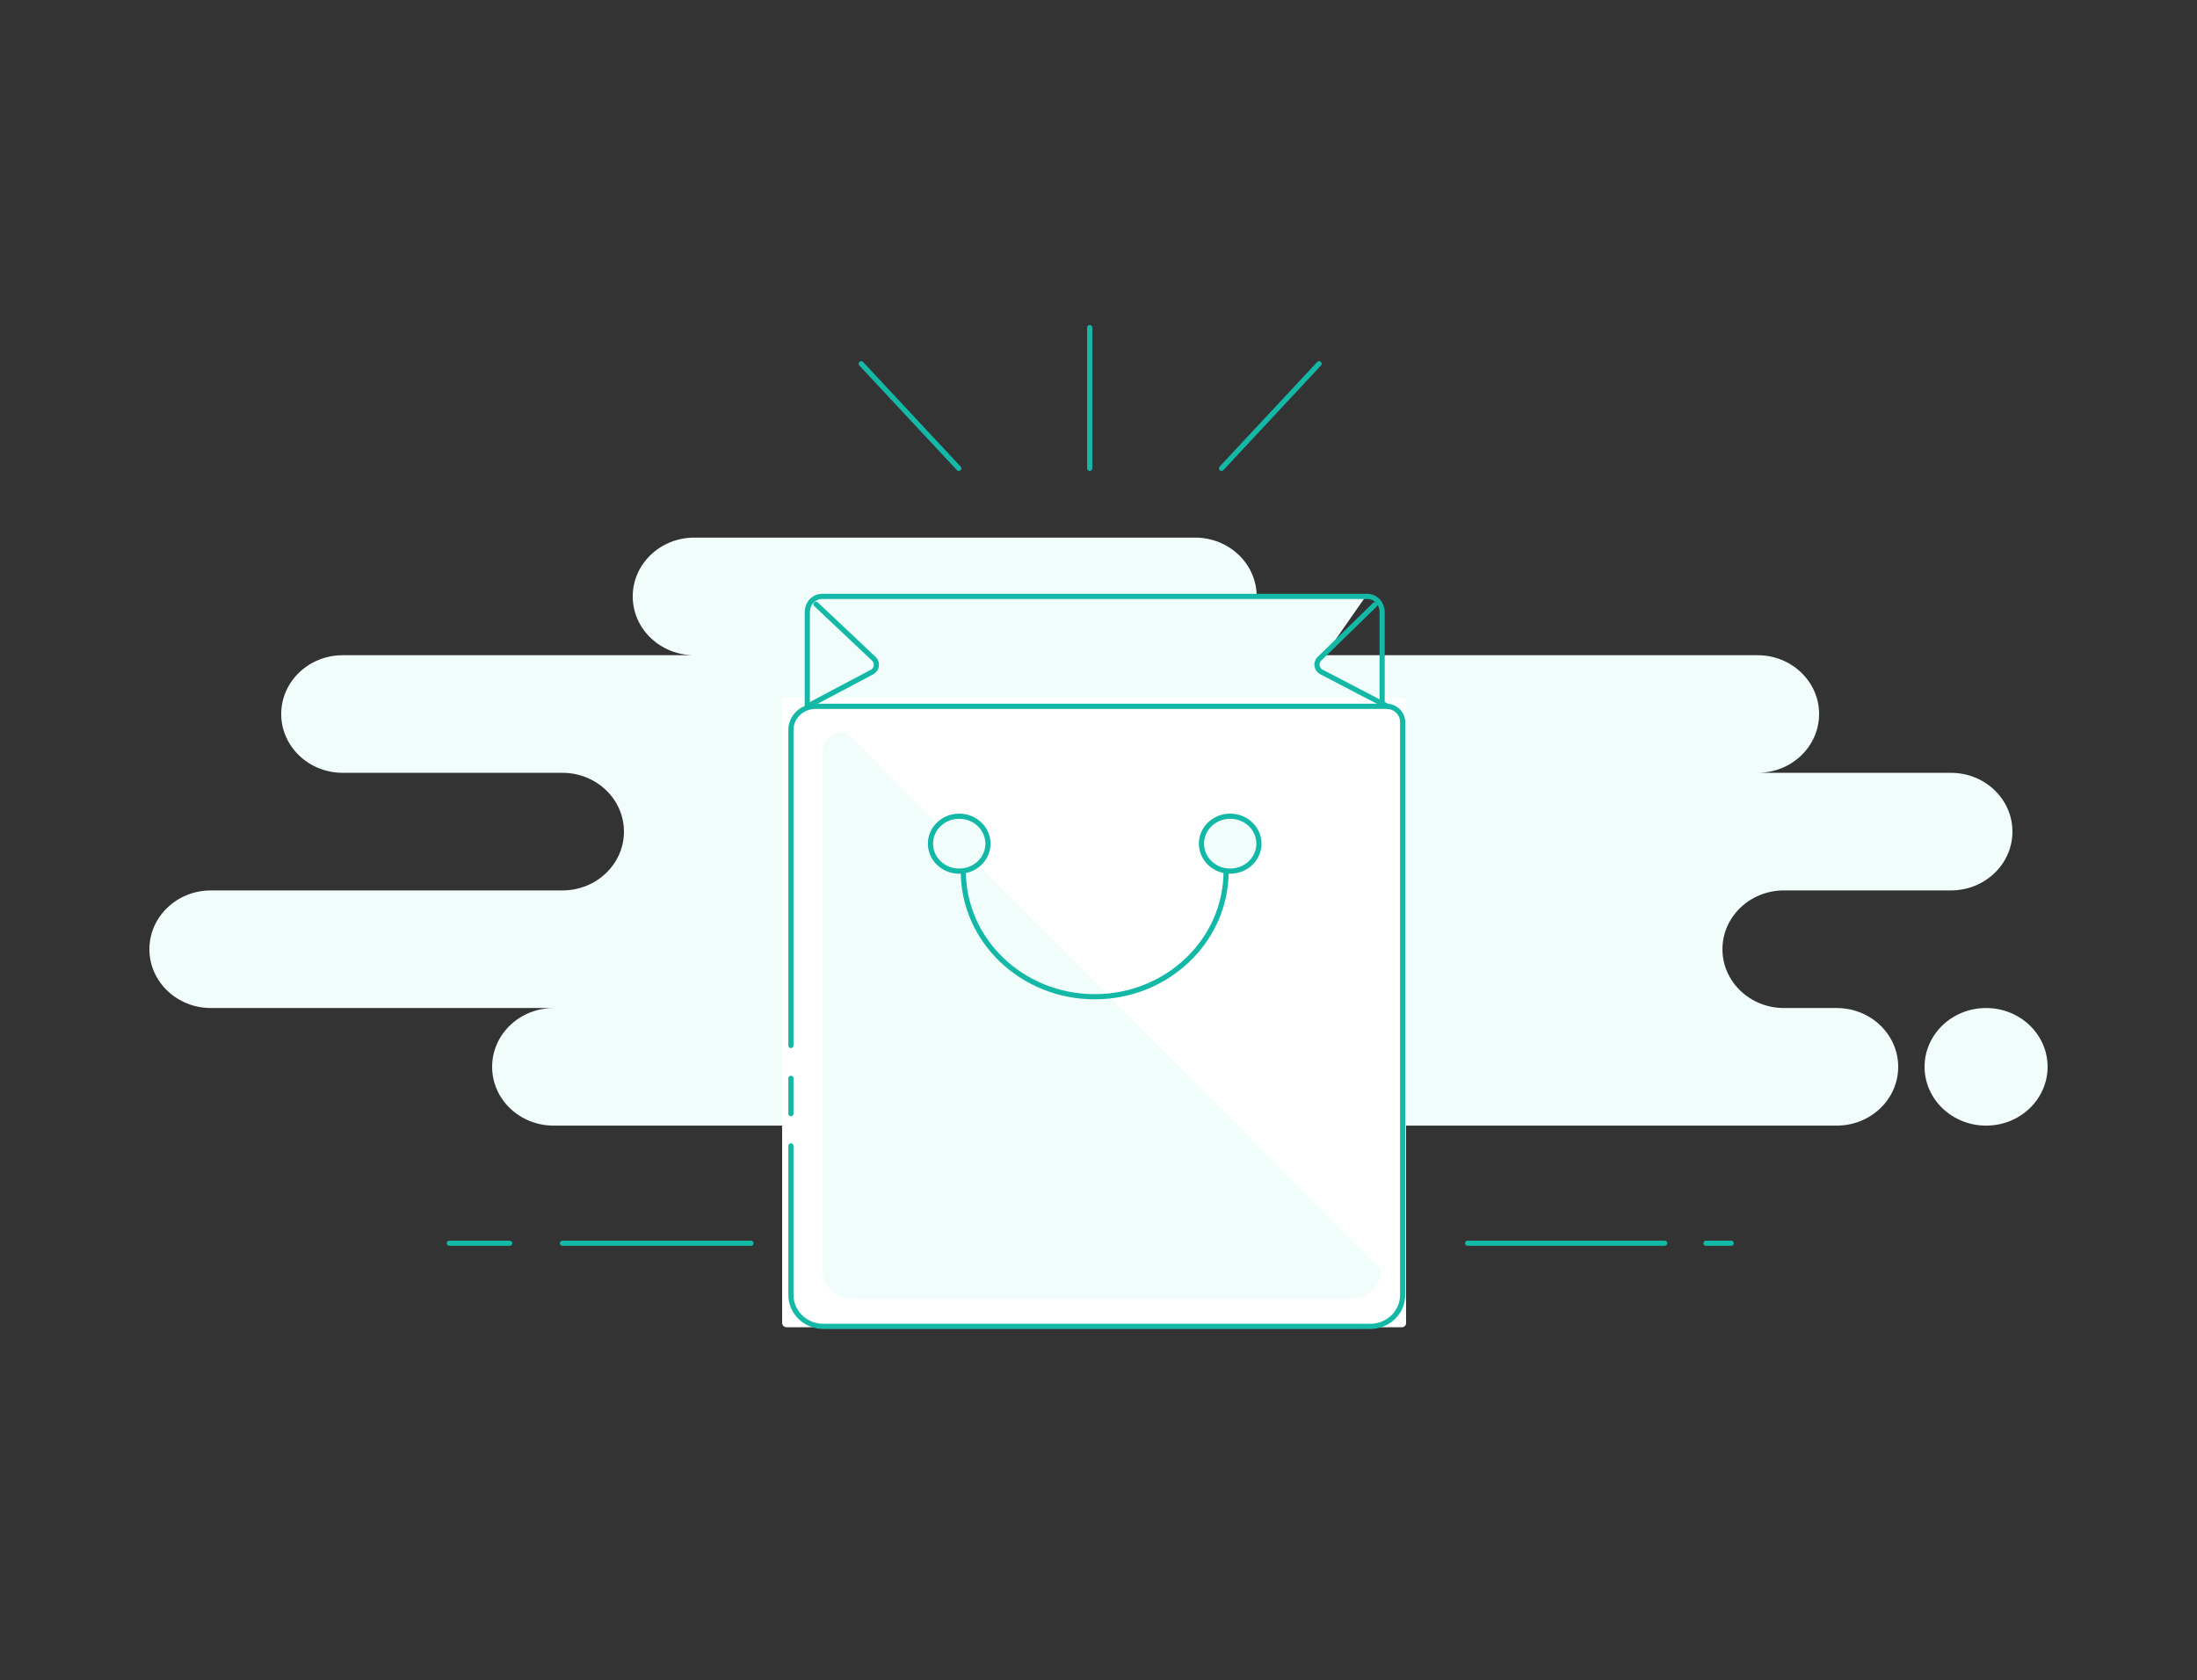<svg width="1063" height="813" viewBox="0 0 1063 813" fill="none" xmlns="http://www.w3.org/2000/svg">
<rect x="0" y="0" width="1063" height="813" fill="#333333" stroke="none"/>
<path fill-rule="evenodd" clip-rule="evenodd" d="M267.875 544.71H654.807C656.996 544.71 659.13 544.484 661.185 544.055C663.24 544.484 665.374 544.71 667.563 544.71H888.667C905.105 544.71 918.431 531.97 918.431 516.255C918.431 500.54 905.105 487.8 888.667 487.8H863.155C846.717 487.8 833.391 475.06 833.391 459.345C833.391 443.63 846.717 430.89 863.155 430.89H943.943C960.381 430.89 973.707 418.15 973.707 402.435C973.707 386.72 960.381 373.98 943.943 373.98H850.399C866.837 373.98 880.163 361.24 880.163 345.525C880.163 329.81 866.837 317.07 850.399 317.07H578.271C594.709 317.07 608.035 304.33 608.035 288.615C608.035 272.9 594.709 260.16 578.271 260.16H335.907C319.469 260.16 306.143 272.9 306.143 288.615C306.143 304.33 319.469 317.07 335.907 317.07H165.827C149.389 317.07 136.063 329.81 136.063 345.525C136.063 361.24 149.389 373.98 165.827 373.98H272.127C288.565 373.98 301.891 386.72 301.891 402.435C301.891 418.15 288.565 430.89 272.127 430.89H102.047C85.609 430.89 72.283 443.63 72.283 459.345C72.283 475.06 85.609 487.8 102.047 487.8H267.875C251.437 487.8 238.111 500.54 238.111 516.255C238.111 531.97 251.437 544.71 267.875 544.71ZM960.951 544.71C977.389 544.71 990.715 531.97 990.715 516.255C990.715 500.54 977.389 487.8 960.951 487.8C944.513 487.8 931.187 500.54 931.187 516.255C931.187 531.97 944.513 544.71 960.951 544.71Z" fill="#F0FDFA"/>
<path d="M710.085 601.62H805.447M272.129 601.62H363.351H272.129ZM217.396 601.62H246.617H217.396ZM825.432 601.62H837.645H825.432Z" stroke="#14B8A6" stroke-width="2.5" stroke-linecap="round" stroke-linejoin="round"/>
<path d="M416.695 176.026L463.891 226.647M638.223 176.026L591.027 226.647L638.223 176.026ZM527.247 158.535V226.647V158.535Z" stroke="#14B8A6" stroke-width="2.5" stroke-linecap="round" stroke-linejoin="round"/>
<path fill-rule="evenodd" clip-rule="evenodd" d="M394.575 288.615H660.778L636.939 322.801L668.725 345.592H386.629L422.388 322.801L394.575 288.615Z" fill="#F0FDFA"/>
<rect x="378.428" y="337.395" width="301.892" height="304.875" rx="2" fill="white"/>
<path fill-rule="evenodd" clip-rule="evenodd" d="M397.924 504.085V364.408C397.924 358.653 402.857 353.988 408.943 353.988L668.215 614.483C668.215 622.156 661.791 628.376 653.865 628.376H412.274C404.349 628.376 397.924 622.156 397.924 614.483V562.574V548.491V504.085ZM397.924 534.242V518.598Z" fill="#F0FDFA"/>
<path d="M382.68 505.942V353.189C382.68 346.895 388.082 341.793 394.746 341.793H670.8C675.14 341.793 678.657 345.194 678.657 349.39V626.676C678.657 635.068 671.622 641.87 662.943 641.87H398.394C389.715 641.87 382.68 635.068 382.68 626.676V569.908V554.506M382.68 538.923V521.815" stroke="#14B8A6" stroke-width="2.5" stroke-linecap="round"/>
<path d="M390.602 341.793V296.212C390.602 292.016 393.795 288.615 397.733 288.615H661.593C665.532 288.615 668.725 292.016 668.725 296.212V341.793" stroke="#14B8A6" stroke-width="2.5"/>
<path d="M464.105 421.561C471.785 421.561 478.011 415.608 478.011 408.266C478.011 400.924 471.785 394.971 464.105 394.971C456.425 394.971 450.199 400.924 450.199 408.266C450.199 415.608 456.425 421.561 464.105 421.561Z" fill="#F0FDFA" stroke="#14B8A6" stroke-width="2.5" stroke-linecap="round"/>
<path d="M595.221 421.561C602.901 421.561 609.127 415.608 609.127 408.266C609.127 400.924 602.901 394.971 595.221 394.971C587.54 394.971 581.314 400.924 581.314 408.266C581.314 415.608 587.54 421.561 595.221 421.561Z" fill="#F0FDFA" stroke="#14B8A6" stroke-width="2.5" stroke-linecap="round"/>
<path d="M593.234 421.561C593.234 455.126 564.772 482.336 529.663 482.336C494.553 482.336 466.092 455.126 466.092 421.561" stroke="#14B8A6" stroke-width="2.5" stroke-linecap="round"/>
<path d="M394.817 292.401L422.789 318.798C424.46 320.375 424.477 322.949 422.828 324.547C422.542 324.823 422.217 325.059 421.861 325.247L390.602 341.793" stroke="#14B8A6" stroke-width="2.5" stroke-linecap="round"/>
<path d="M665.183 292.677L638.417 318.776C636.773 320.379 636.799 322.953 638.476 324.524C638.756 324.787 639.072 325.011 639.417 325.19L671.252 341.793" stroke="#14B8A6" stroke-width="2.5" stroke-linecap="round"/>
</svg>
